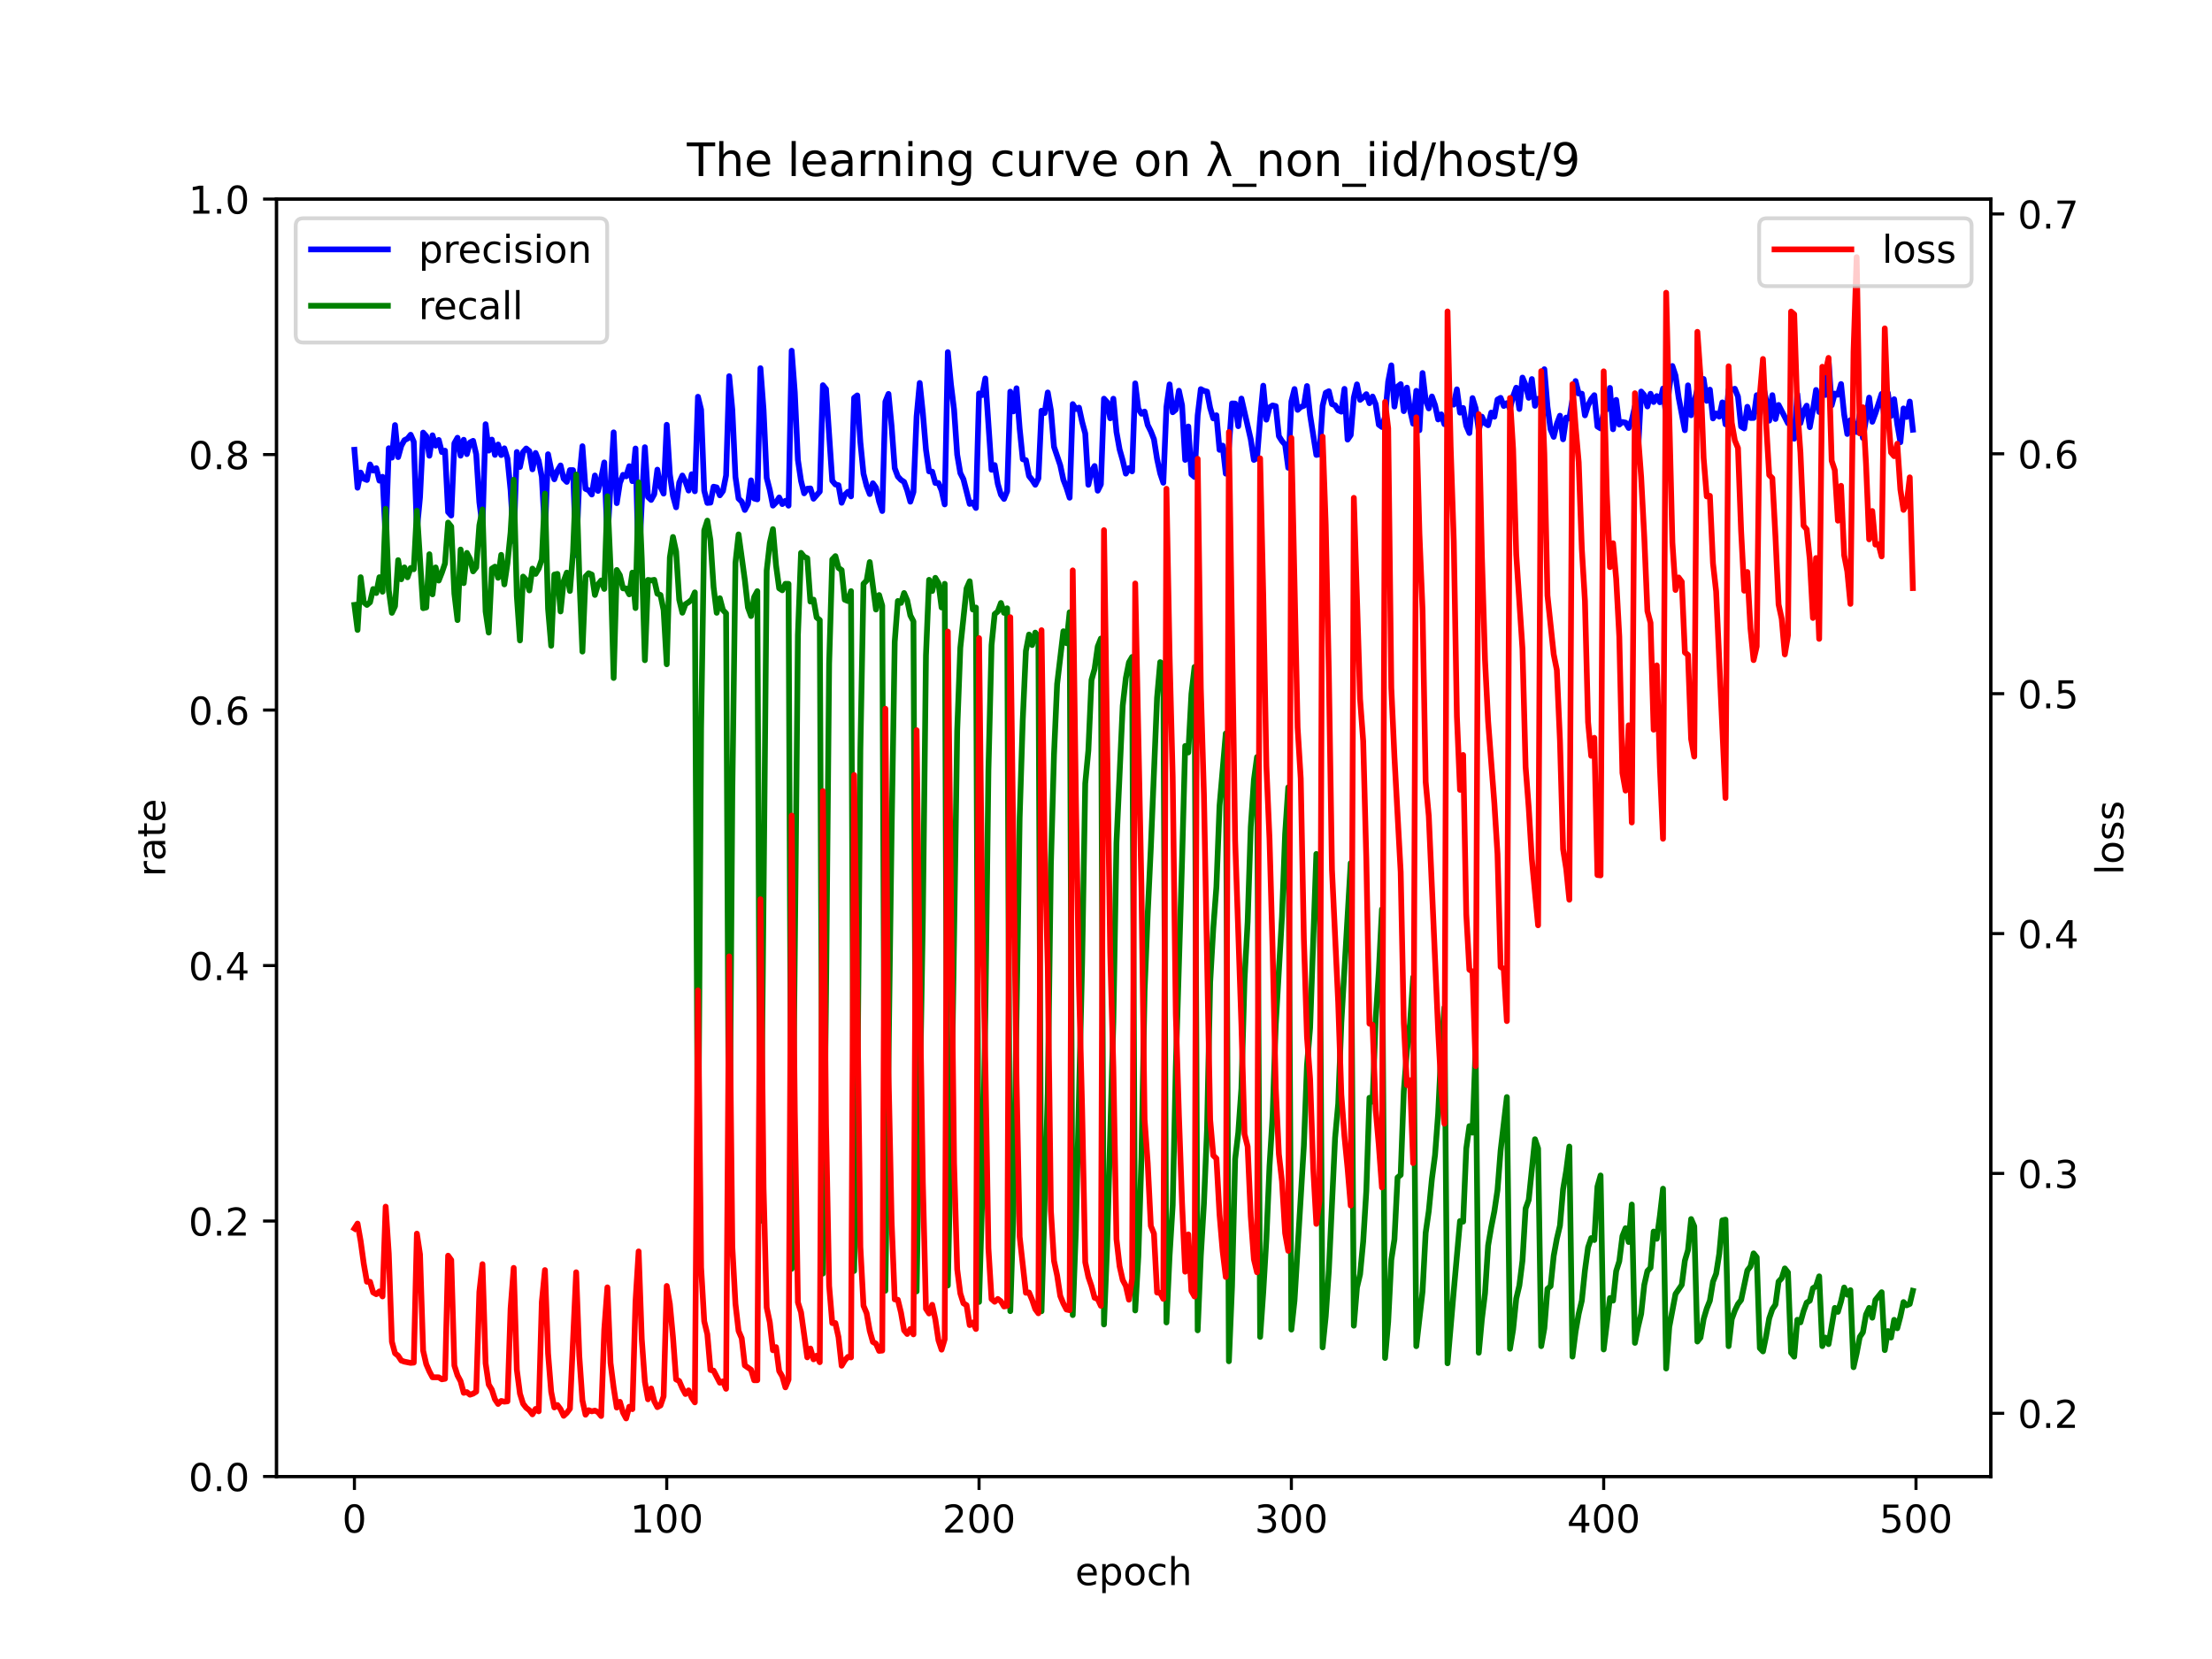 <?xml version="1.0" encoding="utf-8" standalone="no"?>
<!DOCTYPE svg PUBLIC "-//W3C//DTD SVG 1.1//EN"
  "http://www.w3.org/Graphics/SVG/1.1/DTD/svg11.dtd">
<!-- Created with matplotlib (https://matplotlib.org/) -->
<svg height="432pt" version="1.1" viewBox="0 0 576 432" width="576pt" xmlns="http://www.w3.org/2000/svg" xmlns:xlink="http://www.w3.org/1999/xlink">
 <defs>
  <style type="text/css">*{stroke-linecap:butt;stroke-linejoin:round;}</style>
 </defs>
 <g id="figure_1">
  <g id="patch_1">
   <path d="M 0 432 
L 576 432 
L 576 0 
L 0 0 
z
" style="fill:#ffffff;"/>
  </g>
  <g id="axes_1">
   <g id="patch_2">
    <path d="M 72 384.48 
L 518.4 384.48 
L 518.4 51.84 
L 72 51.84 
z
" style="fill:#ffffff;"/>
   </g>
   <g id="matplotlib.axis_1">
    <g id="xtick_1">
     <g id="line2d_1">
      <defs>
       <path d="M 0 0 
L 0 3.5 
" id="mc387e69a61" style="stroke:#000000;stroke-width:0.8;"/>
      </defs>
      <g>
       <use style="stroke:#000000;stroke-width:0.8;" x="92.291" xlink:href="#mc387e69a61" y="384.48"/>
      </g>
     </g>
     <g id="text_1">
      <!-- 0 -->
      <g transform="translate(89.11 399.078)scale(0.1 -0.1)">
       <defs>
        <path d="M 31.781 66.406 
Q 24.172 66.406 20.328 58.906 
Q 16.5 51.422 16.5 36.375 
Q 16.5 21.391 20.328 13.891 
Q 24.172 6.391 31.781 6.391 
Q 39.453 6.391 43.281 13.891 
Q 47.125 21.391 47.125 36.375 
Q 47.125 51.422 43.281 58.906 
Q 39.453 66.406 31.781 66.406 
z
M 31.781 74.219 
Q 44.047 74.219 50.516 64.516 
Q 56.984 54.828 56.984 36.375 
Q 56.984 17.969 50.516 8.266 
Q 44.047 -1.422 31.781 -1.422 
Q 19.531 -1.422 13.062 8.266 
Q 6.594 17.969 6.594 36.375 
Q 6.594 54.828 13.062 64.516 
Q 19.531 74.219 31.781 74.219 
z
" id="DejaVuSans-48"/>
       </defs>
       <use xlink:href="#DejaVuSans-48"/>
      </g>
     </g>
    </g>
    <g id="xtick_2">
     <g id="line2d_2">
      <g>
       <use style="stroke:#000000;stroke-width:0.8;" x="173.617" xlink:href="#mc387e69a61" y="384.48"/>
      </g>
     </g>
     <g id="text_2">
      <!-- 100 -->
      <g transform="translate(164.073 399.078)scale(0.1 -0.1)">
       <defs>
        <path d="M 12.406 8.297 
L 28.516 8.297 
L 28.516 63.922 
L 10.984 60.406 
L 10.984 69.391 
L 28.422 72.906 
L 38.281 72.906 
L 38.281 8.297 
L 54.391 8.297 
L 54.391 0 
L 12.406 0 
z
" id="DejaVuSans-49"/>
       </defs>
       <use xlink:href="#DejaVuSans-49"/>
       <use x="63.623" xlink:href="#DejaVuSans-48"/>
       <use x="127.246" xlink:href="#DejaVuSans-48"/>
      </g>
     </g>
    </g>
    <g id="xtick_3">
     <g id="line2d_3">
      <g>
       <use style="stroke:#000000;stroke-width:0.8;" x="254.943" xlink:href="#mc387e69a61" y="384.48"/>
      </g>
     </g>
     <g id="text_3">
      <!-- 200 -->
      <g transform="translate(245.4 399.078)scale(0.1 -0.1)">
       <defs>
        <path d="M 19.188 8.297 
L 53.609 8.297 
L 53.609 0 
L 7.328 0 
L 7.328 8.297 
Q 12.938 14.109 22.625 23.891 
Q 32.328 33.688 34.812 36.531 
Q 39.547 41.844 41.422 45.531 
Q 43.312 49.219 43.312 52.781 
Q 43.312 58.594 39.234 62.25 
Q 35.156 65.922 28.609 65.922 
Q 23.969 65.922 18.812 64.312 
Q 13.672 62.703 7.812 59.422 
L 7.812 69.391 
Q 13.766 71.781 18.938 73 
Q 24.125 74.219 28.422 74.219 
Q 39.75 74.219 46.484 68.547 
Q 53.219 62.891 53.219 53.422 
Q 53.219 48.922 51.531 44.891 
Q 49.859 40.875 45.406 35.406 
Q 44.188 33.984 37.641 27.219 
Q 31.109 20.453 19.188 8.297 
z
" id="DejaVuSans-50"/>
       </defs>
       <use xlink:href="#DejaVuSans-50"/>
       <use x="63.623" xlink:href="#DejaVuSans-48"/>
       <use x="127.246" xlink:href="#DejaVuSans-48"/>
      </g>
     </g>
    </g>
    <g id="xtick_4">
     <g id="line2d_4">
      <g>
       <use style="stroke:#000000;stroke-width:0.8;" x="336.27" xlink:href="#mc387e69a61" y="384.48"/>
      </g>
     </g>
     <g id="text_4">
      <!-- 300 -->
      <g transform="translate(326.726 399.078)scale(0.1 -0.1)">
       <defs>
        <path d="M 40.578 39.312 
Q 47.656 37.797 51.625 33 
Q 55.609 28.219 55.609 21.188 
Q 55.609 10.406 48.188 4.484 
Q 40.766 -1.422 27.094 -1.422 
Q 22.516 -1.422 17.656 -0.516 
Q 12.797 0.391 7.625 2.203 
L 7.625 11.719 
Q 11.719 9.328 16.594 8.109 
Q 21.484 6.891 26.812 6.891 
Q 36.078 6.891 40.938 10.547 
Q 45.797 14.203 45.797 21.188 
Q 45.797 27.641 41.281 31.266 
Q 36.766 34.906 28.719 34.906 
L 20.219 34.906 
L 20.219 43.016 
L 29.109 43.016 
Q 36.375 43.016 40.234 45.922 
Q 44.094 48.828 44.094 54.297 
Q 44.094 59.906 40.109 62.906 
Q 36.141 65.922 28.719 65.922 
Q 24.656 65.922 20.016 65.031 
Q 15.375 64.156 9.812 62.312 
L 9.812 71.094 
Q 15.438 72.656 20.344 73.438 
Q 25.25 74.219 29.594 74.219 
Q 40.828 74.219 47.359 69.109 
Q 53.906 64.016 53.906 55.328 
Q 53.906 49.266 50.438 45.094 
Q 46.969 40.922 40.578 39.312 
z
" id="DejaVuSans-51"/>
       </defs>
       <use xlink:href="#DejaVuSans-51"/>
       <use x="63.623" xlink:href="#DejaVuSans-48"/>
       <use x="127.246" xlink:href="#DejaVuSans-48"/>
      </g>
     </g>
    </g>
    <g id="xtick_5">
     <g id="line2d_5">
      <g>
       <use style="stroke:#000000;stroke-width:0.8;" x="417.596" xlink:href="#mc387e69a61" y="384.48"/>
      </g>
     </g>
     <g id="text_5">
      <!-- 400 -->
      <g transform="translate(408.052 399.078)scale(0.1 -0.1)">
       <defs>
        <path d="M 37.797 64.312 
L 12.891 25.391 
L 37.797 25.391 
z
M 35.203 72.906 
L 47.609 72.906 
L 47.609 25.391 
L 58.016 25.391 
L 58.016 17.188 
L 47.609 17.188 
L 47.609 0 
L 37.797 0 
L 37.797 17.188 
L 4.891 17.188 
L 4.891 26.703 
z
" id="DejaVuSans-52"/>
       </defs>
       <use xlink:href="#DejaVuSans-52"/>
       <use x="63.623" xlink:href="#DejaVuSans-48"/>
       <use x="127.246" xlink:href="#DejaVuSans-48"/>
      </g>
     </g>
    </g>
    <g id="xtick_6">
     <g id="line2d_6">
      <g>
       <use style="stroke:#000000;stroke-width:0.8;" x="498.922" xlink:href="#mc387e69a61" y="384.48"/>
      </g>
     </g>
     <g id="text_6">
      <!-- 500 -->
      <g transform="translate(489.379 399.078)scale(0.1 -0.1)">
       <defs>
        <path d="M 10.797 72.906 
L 49.516 72.906 
L 49.516 64.594 
L 19.828 64.594 
L 19.828 46.734 
Q 21.969 47.469 24.109 47.828 
Q 26.266 48.188 28.422 48.188 
Q 40.625 48.188 47.75 41.5 
Q 54.891 34.812 54.891 23.391 
Q 54.891 11.625 47.562 5.094 
Q 40.234 -1.422 26.906 -1.422 
Q 22.312 -1.422 17.547 -0.641 
Q 12.797 0.141 7.719 1.703 
L 7.719 11.625 
Q 12.109 9.234 16.797 8.062 
Q 21.484 6.891 26.703 6.891 
Q 35.156 6.891 40.078 11.328 
Q 45.016 15.766 45.016 23.391 
Q 45.016 31 40.078 35.438 
Q 35.156 39.891 26.703 39.891 
Q 22.75 39.891 18.812 39.016 
Q 14.891 38.141 10.797 36.281 
z
" id="DejaVuSans-53"/>
       </defs>
       <use xlink:href="#DejaVuSans-53"/>
       <use x="63.623" xlink:href="#DejaVuSans-48"/>
       <use x="127.246" xlink:href="#DejaVuSans-48"/>
      </g>
     </g>
    </g>
    <g id="text_7">
     <!-- epoch -->
     <g transform="translate(279.972 412.757)scale(0.1 -0.1)">
      <defs>
       <path d="M 56.203 29.594 
L 56.203 25.203 
L 14.891 25.203 
Q 15.484 15.922 20.484 11.062 
Q 25.484 6.203 34.422 6.203 
Q 39.594 6.203 44.453 7.469 
Q 49.312 8.734 54.109 11.281 
L 54.109 2.781 
Q 49.266 0.734 44.188 -0.344 
Q 39.109 -1.422 33.891 -1.422 
Q 20.797 -1.422 13.156 6.188 
Q 5.516 13.812 5.516 26.812 
Q 5.516 40.234 12.766 48.109 
Q 20.016 56 32.328 56 
Q 43.359 56 49.781 48.891 
Q 56.203 41.797 56.203 29.594 
z
M 47.219 32.234 
Q 47.125 39.594 43.094 43.984 
Q 39.062 48.391 32.422 48.391 
Q 24.906 48.391 20.391 44.141 
Q 15.875 39.891 15.188 32.172 
z
" id="DejaVuSans-101"/>
       <path d="M 18.109 8.203 
L 18.109 -20.797 
L 9.078 -20.797 
L 9.078 54.688 
L 18.109 54.688 
L 18.109 46.391 
Q 20.953 51.266 25.266 53.625 
Q 29.594 56 35.594 56 
Q 45.562 56 51.781 48.094 
Q 58.016 40.188 58.016 27.297 
Q 58.016 14.406 51.781 6.484 
Q 45.562 -1.422 35.594 -1.422 
Q 29.594 -1.422 25.266 0.953 
Q 20.953 3.328 18.109 8.203 
z
M 48.688 27.297 
Q 48.688 37.203 44.609 42.844 
Q 40.531 48.484 33.406 48.484 
Q 26.266 48.484 22.188 42.844 
Q 18.109 37.203 18.109 27.297 
Q 18.109 17.391 22.188 11.75 
Q 26.266 6.109 33.406 6.109 
Q 40.531 6.109 44.609 11.75 
Q 48.688 17.391 48.688 27.297 
z
" id="DejaVuSans-112"/>
       <path d="M 30.609 48.391 
Q 23.391 48.391 19.188 42.75 
Q 14.984 37.109 14.984 27.297 
Q 14.984 17.484 19.156 11.844 
Q 23.344 6.203 30.609 6.203 
Q 37.797 6.203 41.984 11.859 
Q 46.188 17.531 46.188 27.297 
Q 46.188 37.016 41.984 42.703 
Q 37.797 48.391 30.609 48.391 
z
M 30.609 56 
Q 42.328 56 49.016 48.375 
Q 55.719 40.766 55.719 27.297 
Q 55.719 13.875 49.016 6.219 
Q 42.328 -1.422 30.609 -1.422 
Q 18.844 -1.422 12.172 6.219 
Q 5.516 13.875 5.516 27.297 
Q 5.516 40.766 12.172 48.375 
Q 18.844 56 30.609 56 
z
" id="DejaVuSans-111"/>
       <path d="M 48.781 52.594 
L 48.781 44.188 
Q 44.969 46.297 41.141 47.344 
Q 37.312 48.391 33.406 48.391 
Q 24.656 48.391 19.812 42.844 
Q 14.984 37.312 14.984 27.297 
Q 14.984 17.281 19.812 11.734 
Q 24.656 6.203 33.406 6.203 
Q 37.312 6.203 41.141 7.25 
Q 44.969 8.297 48.781 10.406 
L 48.781 2.094 
Q 45.016 0.344 40.984 -0.531 
Q 36.969 -1.422 32.422 -1.422 
Q 20.062 -1.422 12.781 6.344 
Q 5.516 14.109 5.516 27.297 
Q 5.516 40.672 12.859 48.328 
Q 20.219 56 33.016 56 
Q 37.156 56 41.109 55.141 
Q 45.062 54.297 48.781 52.594 
z
" id="DejaVuSans-99"/>
       <path d="M 54.891 33.016 
L 54.891 0 
L 45.906 0 
L 45.906 32.719 
Q 45.906 40.484 42.875 44.328 
Q 39.844 48.188 33.797 48.188 
Q 26.516 48.188 22.312 43.547 
Q 18.109 38.922 18.109 30.906 
L 18.109 0 
L 9.078 0 
L 9.078 75.984 
L 18.109 75.984 
L 18.109 46.188 
Q 21.344 51.125 25.703 53.562 
Q 30.078 56 35.797 56 
Q 45.219 56 50.047 50.172 
Q 54.891 44.344 54.891 33.016 
z
" id="DejaVuSans-104"/>
      </defs>
      <use xlink:href="#DejaVuSans-101"/>
      <use x="61.523" xlink:href="#DejaVuSans-112"/>
      <use x="125" xlink:href="#DejaVuSans-111"/>
      <use x="186.182" xlink:href="#DejaVuSans-99"/>
      <use x="241.162" xlink:href="#DejaVuSans-104"/>
     </g>
    </g>
   </g>
   <g id="matplotlib.axis_2">
    <g id="ytick_1">
     <g id="line2d_7">
      <defs>
       <path d="M 0 0 
L -3.5 0 
" id="maf19f798cb" style="stroke:#000000;stroke-width:0.8;"/>
      </defs>
      <g>
       <use style="stroke:#000000;stroke-width:0.8;" x="72" xlink:href="#maf19f798cb" y="384.48"/>
      </g>
     </g>
     <g id="text_8">
      <!-- 0.0 -->
      <g transform="translate(49.097 388.279)scale(0.1 -0.1)">
       <defs>
        <path d="M 10.688 12.406 
L 21 12.406 
L 21 0 
L 10.688 0 
z
" id="DejaVuSans-46"/>
       </defs>
       <use xlink:href="#DejaVuSans-48"/>
       <use x="63.623" xlink:href="#DejaVuSans-46"/>
       <use x="95.41" xlink:href="#DejaVuSans-48"/>
      </g>
     </g>
    </g>
    <g id="ytick_2">
     <g id="line2d_8">
      <g>
       <use style="stroke:#000000;stroke-width:0.8;" x="72" xlink:href="#maf19f798cb" y="317.952"/>
      </g>
     </g>
     <g id="text_9">
      <!-- 0.2 -->
      <g transform="translate(49.097 321.751)scale(0.1 -0.1)">
       <use xlink:href="#DejaVuSans-48"/>
       <use x="63.623" xlink:href="#DejaVuSans-46"/>
       <use x="95.41" xlink:href="#DejaVuSans-50"/>
      </g>
     </g>
    </g>
    <g id="ytick_3">
     <g id="line2d_9">
      <g>
       <use style="stroke:#000000;stroke-width:0.8;" x="72" xlink:href="#maf19f798cb" y="251.424"/>
      </g>
     </g>
     <g id="text_10">
      <!-- 0.4 -->
      <g transform="translate(49.097 255.223)scale(0.1 -0.1)">
       <use xlink:href="#DejaVuSans-48"/>
       <use x="63.623" xlink:href="#DejaVuSans-46"/>
       <use x="95.41" xlink:href="#DejaVuSans-52"/>
      </g>
     </g>
    </g>
    <g id="ytick_4">
     <g id="line2d_10">
      <g>
       <use style="stroke:#000000;stroke-width:0.8;" x="72" xlink:href="#maf19f798cb" y="184.896"/>
      </g>
     </g>
     <g id="text_11">
      <!-- 0.6 -->
      <g transform="translate(49.097 188.695)scale(0.1 -0.1)">
       <defs>
        <path d="M 33.016 40.375 
Q 26.375 40.375 22.484 35.828 
Q 18.609 31.297 18.609 23.391 
Q 18.609 15.531 22.484 10.953 
Q 26.375 6.391 33.016 6.391 
Q 39.656 6.391 43.531 10.953 
Q 47.406 15.531 47.406 23.391 
Q 47.406 31.297 43.531 35.828 
Q 39.656 40.375 33.016 40.375 
z
M 52.594 71.297 
L 52.594 62.312 
Q 48.875 64.062 45.094 64.984 
Q 41.312 65.922 37.594 65.922 
Q 27.828 65.922 22.672 59.328 
Q 17.531 52.734 16.797 39.406 
Q 19.672 43.656 24.016 45.922 
Q 28.375 48.188 33.594 48.188 
Q 44.578 48.188 50.953 41.516 
Q 57.328 34.859 57.328 23.391 
Q 57.328 12.156 50.688 5.359 
Q 44.047 -1.422 33.016 -1.422 
Q 20.359 -1.422 13.672 8.266 
Q 6.984 17.969 6.984 36.375 
Q 6.984 53.656 15.188 63.938 
Q 23.391 74.219 37.203 74.219 
Q 40.922 74.219 44.703 73.484 
Q 48.484 72.75 52.594 71.297 
z
" id="DejaVuSans-54"/>
       </defs>
       <use xlink:href="#DejaVuSans-48"/>
       <use x="63.623" xlink:href="#DejaVuSans-46"/>
       <use x="95.41" xlink:href="#DejaVuSans-54"/>
      </g>
     </g>
    </g>
    <g id="ytick_5">
     <g id="line2d_11">
      <g>
       <use style="stroke:#000000;stroke-width:0.8;" x="72" xlink:href="#maf19f798cb" y="118.368"/>
      </g>
     </g>
     <g id="text_12">
      <!-- 0.8 -->
      <g transform="translate(49.097 122.167)scale(0.1 -0.1)">
       <defs>
        <path d="M 31.781 34.625 
Q 24.75 34.625 20.719 30.859 
Q 16.703 27.094 16.703 20.516 
Q 16.703 13.922 20.719 10.156 
Q 24.75 6.391 31.781 6.391 
Q 38.812 6.391 42.859 10.172 
Q 46.922 13.969 46.922 20.516 
Q 46.922 27.094 42.891 30.859 
Q 38.875 34.625 31.781 34.625 
z
M 21.922 38.812 
Q 15.578 40.375 12.031 44.719 
Q 8.5 49.078 8.5 55.328 
Q 8.5 64.062 14.719 69.141 
Q 20.953 74.219 31.781 74.219 
Q 42.672 74.219 48.875 69.141 
Q 55.078 64.062 55.078 55.328 
Q 55.078 49.078 51.531 44.719 
Q 48 40.375 41.703 38.812 
Q 48.828 37.156 52.797 32.312 
Q 56.781 27.484 56.781 20.516 
Q 56.781 9.906 50.312 4.234 
Q 43.844 -1.422 31.781 -1.422 
Q 19.734 -1.422 13.25 4.234 
Q 6.781 9.906 6.781 20.516 
Q 6.781 27.484 10.781 32.312 
Q 14.797 37.156 21.922 38.812 
z
M 18.312 54.391 
Q 18.312 48.734 21.844 45.562 
Q 25.391 42.391 31.781 42.391 
Q 38.141 42.391 41.719 45.562 
Q 45.312 48.734 45.312 54.391 
Q 45.312 60.062 41.719 63.234 
Q 38.141 66.406 31.781 66.406 
Q 25.391 66.406 21.844 63.234 
Q 18.312 60.062 18.312 54.391 
z
" id="DejaVuSans-56"/>
       </defs>
       <use xlink:href="#DejaVuSans-48"/>
       <use x="63.623" xlink:href="#DejaVuSans-46"/>
       <use x="95.41" xlink:href="#DejaVuSans-56"/>
      </g>
     </g>
    </g>
    <g id="ytick_6">
     <g id="line2d_12">
      <g>
       <use style="stroke:#000000;stroke-width:0.8;" x="72" xlink:href="#maf19f798cb" y="51.84"/>
      </g>
     </g>
     <g id="text_13">
      <!-- 1.0 -->
      <g transform="translate(49.097 55.639)scale(0.1 -0.1)">
       <use xlink:href="#DejaVuSans-49"/>
       <use x="63.623" xlink:href="#DejaVuSans-46"/>
       <use x="95.41" xlink:href="#DejaVuSans-48"/>
      </g>
     </g>
    </g>
    <g id="text_14">
     <!-- rate -->
     <g transform="translate(43.017 228.316)rotate(-90)scale(0.1 -0.1)">
      <defs>
       <path d="M 41.109 46.297 
Q 39.594 47.172 37.812 47.578 
Q 36.031 48 33.891 48 
Q 26.266 48 22.188 43.047 
Q 18.109 38.094 18.109 28.812 
L 18.109 0 
L 9.078 0 
L 9.078 54.688 
L 18.109 54.688 
L 18.109 46.188 
Q 20.953 51.172 25.484 53.578 
Q 30.031 56 36.531 56 
Q 37.453 56 38.578 55.875 
Q 39.703 55.766 41.062 55.516 
z
" id="DejaVuSans-114"/>
       <path d="M 34.281 27.484 
Q 23.391 27.484 19.188 25 
Q 14.984 22.516 14.984 16.5 
Q 14.984 11.719 18.141 8.906 
Q 21.297 6.109 26.703 6.109 
Q 34.188 6.109 38.703 11.406 
Q 43.219 16.703 43.219 25.484 
L 43.219 27.484 
z
M 52.203 31.203 
L 52.203 0 
L 43.219 0 
L 43.219 8.297 
Q 40.141 3.328 35.547 0.953 
Q 30.953 -1.422 24.312 -1.422 
Q 15.922 -1.422 10.953 3.297 
Q 6 8.016 6 15.922 
Q 6 25.141 12.172 29.828 
Q 18.359 34.516 30.609 34.516 
L 43.219 34.516 
L 43.219 35.406 
Q 43.219 41.609 39.141 45 
Q 35.062 48.391 27.688 48.391 
Q 23 48.391 18.547 47.266 
Q 14.109 46.141 10.016 43.891 
L 10.016 52.203 
Q 14.938 54.109 19.578 55.047 
Q 24.219 56 28.609 56 
Q 40.484 56 46.344 49.844 
Q 52.203 43.703 52.203 31.203 
z
" id="DejaVuSans-97"/>
       <path d="M 18.312 70.219 
L 18.312 54.688 
L 36.812 54.688 
L 36.812 47.703 
L 18.312 47.703 
L 18.312 18.016 
Q 18.312 11.328 20.141 9.422 
Q 21.969 7.516 27.594 7.516 
L 36.812 7.516 
L 36.812 0 
L 27.594 0 
Q 17.188 0 13.234 3.875 
Q 9.281 7.766 9.281 18.016 
L 9.281 47.703 
L 2.688 47.703 
L 2.688 54.688 
L 9.281 54.688 
L 9.281 70.219 
z
" id="DejaVuSans-116"/>
      </defs>
      <use xlink:href="#DejaVuSans-114"/>
      <use x="41.113" xlink:href="#DejaVuSans-97"/>
      <use x="102.393" xlink:href="#DejaVuSans-116"/>
      <use x="141.602" xlink:href="#DejaVuSans-101"/>
     </g>
    </g>
   </g>
   <g id="line2d_13">
    <path clip-path="url(#p7c67cad43c)" d="M 92.291 117.121 
L 93.104 127.006 
L 93.917 123.048 
L 94.731 124.651 
L 95.544 124.987 
L 96.357 120.939 
L 97.17 122.537 
L 97.984 121.908 
L 98.797 125.164 
L 99.61 124.153 
L 100.424 140.15 
L 101.237 116.719 
L 102.05 119.171 
L 102.863 110.691 
L 103.677 119.028 
L 104.49 116.087 
L 105.303 114.626 
L 106.116 114.219 
L 106.93 113.206 
L 107.743 115.026 
L 108.556 138.029 
L 109.369 129.485 
L 110.183 112.649 
L 110.996 113.564 
L 111.809 118.68 
L 112.622 113.353 
L 113.436 116.049 
L 114.249 114.565 
L 115.062 117.728 
L 115.876 117.35 
L 116.689 133.344 
L 117.502 134.243 
L 118.315 115.427 
L 119.129 113.986 
L 119.942 118.661 
L 120.755 114.515 
L 121.568 118.253 
L 122.382 115.213 
L 123.195 114.79 
L 124.008 118.307 
L 124.821 130.746 
L 125.635 137.139 
L 126.448 110.465 
L 127.261 117.34 
L 128.074 114.469 
L 128.888 118.449 
L 129.701 115.747 
L 130.514 118.503 
L 131.328 116.738 
L 132.141 119.405 
L 132.954 127.637 
L 133.767 140.914 
L 134.581 117.701 
L 135.394 121.597 
L 136.207 117.705 
L 137.02 116.782 
L 137.834 117.457 
L 138.647 122.216 
L 139.46 117.949 
L 140.273 119.984 
L 141.087 124.189 
L 141.9 138.773 
L 142.713 118.279 
L 143.526 122.266 
L 144.34 124.805 
L 145.153 122.565 
L 145.966 121.197 
L 146.78 124.653 
L 147.593 125.488 
L 148.406 122.416 
L 149.219 122.421 
L 150.033 144.57 
L 150.846 124.702 
L 151.659 116.19 
L 152.472 127.304 
L 153.286 127.655 
L 154.099 128.776 
L 154.912 123.815 
L 155.725 127.835 
L 156.539 124.486 
L 157.352 120.42 
L 158.165 140.436 
L 159.792 112.582 
L 160.605 131.019 
L 161.418 125.783 
L 162.232 123.641 
L 163.045 124.034 
L 163.858 121.393 
L 164.671 125.301 
L 165.485 116.788 
L 166.298 148.35 
L 167.111 130.974 
L 167.924 116.452 
L 168.738 129.411 
L 169.551 130.181 
L 170.364 128.698 
L 171.177 122.294 
L 171.991 126.747 
L 172.804 128.534 
L 173.617 110.614 
L 174.43 123.528 
L 175.244 129.138 
L 176.057 132.105 
L 176.87 125.667 
L 177.684 123.824 
L 178.497 125.427 
L 179.31 127.741 
L 180.123 123.486 
L 180.937 127.927 
L 181.75 103.311 
L 182.563 106.683 
L 183.376 127.765 
L 184.19 130.962 
L 185.003 130.886 
L 185.816 126.732 
L 186.629 126.921 
L 187.443 128.982 
L 188.256 127.865 
L 189.069 123.792 
L 189.882 97.957 
L 190.696 106.728 
L 191.509 124.186 
L 192.322 129.83 
L 193.136 130.614 
L 193.949 132.799 
L 194.762 131.26 
L 195.575 125.084 
L 196.389 129.817 
L 197.202 130.038 
L 198.015 95.876 
L 198.828 106.733 
L 199.642 124.431 
L 200.455 127.605 
L 201.268 131.666 
L 202.081 130.85 
L 202.895 129.538 
L 203.708 131.267 
L 204.521 130.398 
L 205.334 131.676 
L 206.148 91.323 
L 206.961 102.158 
L 207.774 119.753 
L 208.588 125.231 
L 209.401 128.461 
L 210.214 127.267 
L 211.027 127.185 
L 211.841 129.871 
L 213.467 127.996 
L 214.28 100.306 
L 215.094 101.317 
L 216.72 125.178 
L 217.533 126.154 
L 218.347 126.349 
L 219.16 130.924 
L 219.973 128.877 
L 220.786 128.063 
L 221.6 129.259 
L 222.413 103.593 
L 223.226 102.958 
L 224.039 115.155 
L 224.853 123.359 
L 225.666 126.537 
L 226.479 128.656 
L 227.293 125.837 
L 228.106 126.983 
L 228.919 130.588 
L 229.732 133.072 
L 230.546 104.595 
L 231.359 102.573 
L 232.172 110.997 
L 232.985 121.922 
L 233.799 124.088 
L 234.612 124.961 
L 235.425 125.492 
L 236.238 127.702 
L 237.052 130.639 
L 237.865 128.101 
L 238.678 108.478 
L 239.491 99.723 
L 240.305 107.5 
L 241.118 117.106 
L 241.931 122.746 
L 242.745 122.815 
L 243.558 125.765 
L 244.371 125.776 
L 245.184 127.721 
L 245.998 131.349 
L 246.811 91.693 
L 247.624 100.073 
L 248.437 106.658 
L 249.251 118.405 
L 250.064 123.187 
L 250.877 124.8 
L 252.504 131.223 
L 253.317 130.829 
L 254.13 132.279 
L 254.943 102.444 
L 255.757 102.877 
L 256.57 98.55 
L 258.197 122.336 
L 259.01 121.107 
L 259.823 126.008 
L 260.636 128.805 
L 261.45 129.919 
L 262.263 127.896 
L 263.076 101.984 
L 263.889 107.123 
L 264.703 101.1 
L 265.516 111.604 
L 266.329 119.581 
L 267.142 119.817 
L 267.956 123.961 
L 268.769 124.976 
L 269.582 126.231 
L 270.395 124.6 
L 271.209 106.936 
L 272.022 107.555 
L 272.835 102.197 
L 273.649 106.851 
L 274.462 116.344 
L 276.088 121.152 
L 276.902 124.922 
L 277.715 127.032 
L 278.528 129.607 
L 279.341 105.225 
L 280.155 106.508 
L 280.968 106.147 
L 281.781 109.849 
L 282.594 112.876 
L 283.408 126.238 
L 284.221 122.709 
L 285.034 121.349 
L 285.847 127.778 
L 286.661 126.14 
L 287.474 103.816 
L 288.287 104.726 
L 289.101 108.927 
L 289.914 103.826 
L 290.727 112.478 
L 291.54 117.023 
L 292.354 119.895 
L 293.167 123.335 
L 293.98 121.888 
L 294.793 122.742 
L 295.607 99.826 
L 296.42 106.451 
L 297.233 107.736 
L 298.046 107.172 
L 298.86 110.665 
L 299.673 112.309 
L 300.486 114.371 
L 301.299 119.528 
L 302.113 123.265 
L 302.926 125.709 
L 303.739 105.968 
L 304.553 100.096 
L 305.366 107.346 
L 306.179 106.657 
L 306.992 101.743 
L 307.806 105.534 
L 308.619 119.759 
L 309.432 111.057 
L 310.245 123.497 
L 311.059 124.2 
L 311.872 108.162 
L 312.685 101.336 
L 313.498 101.766 
L 314.312 101.969 
L 315.125 106.23 
L 315.938 108.957 
L 316.751 108.131 
L 317.565 117.137 
L 318.378 116.031 
L 319.191 123.34 
L 320.005 116.363 
L 320.818 105.053 
L 321.631 105.082 
L 322.444 110.977 
L 323.258 103.784 
L 325.697 114.408 
L 326.511 119.762 
L 327.324 119.293 
L 328.137 109.027 
L 328.95 100.431 
L 329.764 109.28 
L 330.577 106.083 
L 331.39 105.574 
L 332.203 105.766 
L 333.017 113.579 
L 333.83 114.864 
L 334.643 115.781 
L 335.457 121.811 
L 336.27 104.536 
L 337.083 101.302 
L 337.896 106.728 
L 338.71 105.976 
L 339.523 105.674 
L 340.336 100.523 
L 341.149 108.12 
L 342.776 118.462 
L 343.589 118.302 
L 344.402 105.665 
L 345.216 102.286 
L 346.029 101.869 
L 346.842 105.229 
L 347.655 105.539 
L 348.469 106.837 
L 349.282 107.204 
L 350.095 101.26 
L 350.909 114.473 
L 351.722 113.298 
L 352.535 103.504 
L 353.348 100.086 
L 354.162 104.126 
L 354.975 103.474 
L 355.788 102.638 
L 356.601 104.994 
L 357.415 103.257 
L 358.228 105.246 
L 359.041 110.591 
L 359.854 111.186 
L 360.668 108.554 
L 361.481 99.364 
L 362.294 95.132 
L 363.107 105.874 
L 363.921 100.681 
L 364.734 100.025 
L 365.547 107.06 
L 366.361 100.933 
L 367.174 106.778 
L 367.987 110.337 
L 368.8 101.763 
L 369.614 112.028 
L 370.427 97.134 
L 371.24 104.205 
L 372.053 106.354 
L 372.867 103.239 
L 373.68 105.493 
L 374.493 109.227 
L 375.306 107.889 
L 376.12 110.465 
L 376.933 108.063 
L 377.746 104.316 
L 378.559 105.365 
L 379.373 101.378 
L 380.186 107.457 
L 380.999 106.234 
L 381.812 110.859 
L 382.626 112.759 
L 383.439 103.662 
L 384.252 106.295 
L 385.066 112.106 
L 385.879 108.488 
L 386.692 110.197 
L 387.505 110.733 
L 388.319 107.429 
L 389.132 108.524 
L 389.945 104.048 
L 390.758 103.596 
L 391.572 105.719 
L 392.385 104.97 
L 393.198 106.427 
L 394.011 103.211 
L 394.825 100.949 
L 395.638 106.502 
L 396.451 98.32 
L 397.264 100.245 
L 398.078 103.595 
L 398.891 98.707 
L 399.704 105.676 
L 400.518 103.833 
L 401.331 104.34 
L 402.144 96.14 
L 402.957 105.889 
L 403.771 111.82 
L 404.584 113.758 
L 405.397 110.381 
L 406.21 108.243 
L 407.024 114.393 
L 407.837 108.734 
L 408.65 108.989 
L 410.277 99.223 
L 411.09 102.49 
L 411.903 102.506 
L 412.716 108.158 
L 413.53 105.588 
L 414.343 103.923 
L 415.156 102.901 
L 415.97 111.062 
L 416.783 111.553 
L 417.596 107.425 
L 418.409 106.526 
L 419.223 101.008 
L 420.036 111.78 
L 420.849 104.126 
L 421.662 110.567 
L 422.476 109.893 
L 423.289 110.052 
L 424.102 111.447 
L 424.915 109.439 
L 425.729 105.806 
L 426.542 117.407 
L 427.355 101.956 
L 428.168 102.906 
L 428.982 105.836 
L 429.795 102.533 
L 430.608 104.683 
L 431.422 103.136 
L 432.235 104.753 
L 433.048 101.174 
L 433.861 108.372 
L 434.675 100.994 
L 435.488 95.302 
L 436.301 97.779 
L 437.114 103.511 
L 438.741 112.032 
L 439.554 100.343 
L 440.367 108.125 
L 441.994 101.334 
L 442.807 100.196 
L 443.62 98.684 
L 444.434 104.386 
L 445.247 101.455 
L 446.06 108.963 
L 446.874 107.666 
L 447.687 108.502 
L 448.5 104.779 
L 449.313 110.492 
L 450.127 101.504 
L 450.94 101.486 
L 451.753 101.235 
L 452.566 103.275 
L 453.38 111.069 
L 454.193 111.564 
L 455.006 105.924 
L 455.819 108.838 
L 456.633 108.835 
L 457.446 102.908 
L 458.259 107.622 
L 459.072 100.193 
L 459.886 104.109 
L 460.699 109.543 
L 461.512 102.896 
L 462.326 109.107 
L 463.139 105.45 
L 464.765 108.597 
L 465.579 110.213 
L 466.392 110.039 
L 467.205 114.241 
L 468.018 102.607 
L 468.832 110.17 
L 469.645 107.073 
L 470.458 105.633 
L 471.271 111.229 
L 472.085 106.768 
L 472.898 101.544 
L 473.711 107.282 
L 474.524 101.681 
L 475.338 102.851 
L 476.151 93.806 
L 476.964 105.543 
L 477.778 102.494 
L 478.591 102.799 
L 479.404 99.998 
L 480.217 107.929 
L 481.031 113.005 
L 481.844 109.395 
L 482.657 110.157 
L 483.47 112.497 
L 484.284 107.858 
L 485.097 114.037 
L 485.91 109.208 
L 486.723 103.534 
L 487.537 109.832 
L 488.35 107.644 
L 489.976 102.573 
L 490.79 109.786 
L 491.603 102.348 
L 492.416 108.328 
L 493.23 103.954 
L 494.043 110.427 
L 494.856 115.149 
L 495.669 106.356 
L 496.483 108.572 
L 497.296 104.559 
L 498.109 111.898 
L 498.109 111.898 
" style="fill:none;stroke:#0000ff;stroke-linecap:square;stroke-width:1.5;"/>
   </g>
   <g id="line2d_14">
    <path clip-path="url(#p7c67cad43c)" d="M 92.291 157.519 
L 93.104 164.043 
L 93.917 150.303 
L 94.731 156.831 
L 95.544 157.525 
L 96.357 156.833 
L 97.17 153.382 
L 97.984 154.428 
L 98.797 150.3 
L 99.61 154.088 
L 100.424 132.49 
L 101.237 153.713 
L 102.05 159.585 
L 102.863 157.851 
L 103.677 145.859 
L 104.49 150.846 
L 105.303 147.747 
L 106.116 150.326 
L 106.93 147.909 
L 107.743 148.234 
L 108.556 132.983 
L 110.183 158.371 
L 110.996 158.18 
L 111.809 144.315 
L 112.622 154.773 
L 113.436 147.747 
L 114.249 151.182 
L 115.062 149.114 
L 115.876 146.719 
L 116.689 136.08 
L 117.502 137.108 
L 118.315 154.577 
L 119.129 161.473 
L 119.942 143.094 
L 120.755 151.849 
L 121.568 143.971 
L 122.382 145.516 
L 123.195 148.782 
L 124.008 147.733 
L 124.821 136.771 
L 125.635 132.66 
L 126.448 159.213 
L 127.261 164.727 
L 128.074 148.068 
L 128.888 147.554 
L 129.701 150.464 
L 130.514 144.477 
L 131.328 152.175 
L 132.141 146.691 
L 132.954 138.65 
L 133.767 124.931 
L 134.581 155.239 
L 135.394 166.776 
L 136.207 150.139 
L 137.02 151.01 
L 137.834 153.743 
L 138.647 148.066 
L 139.46 149.445 
L 140.273 148.087 
L 141.087 145.672 
L 141.9 128.53 
L 142.713 158.512 
L 143.526 168.157 
L 144.34 149.619 
L 145.153 149.441 
L 145.966 159.226 
L 146.78 151.335 
L 147.593 149.107 
L 148.406 153.886 
L 149.219 143.782 
L 150.033 123.565 
L 150.846 149.943 
L 151.659 169.675 
L 152.472 150.128 
L 153.286 149.263 
L 154.099 149.622 
L 154.912 154.924 
L 155.725 152.193 
L 156.539 151.155 
L 157.352 153.356 
L 158.165 129.219 
L 158.978 147.714 
L 159.792 176.546 
L 160.605 148.419 
L 161.418 149.778 
L 162.232 153.211 
L 163.045 153.224 
L 163.858 154.771 
L 164.671 149.104 
L 165.485 158.341 
L 166.298 125.605 
L 167.111 145.483 
L 167.924 171.922 
L 168.738 151.002 
L 169.551 151.152 
L 170.364 150.984 
L 171.177 154.596 
L 171.991 154.932 
L 172.804 158.876 
L 173.617 172.979 
L 174.43 145.147 
L 175.244 139.825 
L 176.057 143.613 
L 176.87 156.15 
L 177.684 159.558 
L 178.497 157.327 
L 179.31 156.807 
L 180.123 156.125 
L 180.937 154.255 
L 181.75 311.224 
L 182.563 189.594 
L 183.376 138.128 
L 184.19 135.565 
L 185.003 140.701 
L 185.816 152.897 
L 186.629 159.572 
L 187.443 155.773 
L 188.256 158.852 
L 189.069 159.715 
L 189.882 315.54 
L 190.696 205.902 
L 191.509 146.518 
L 192.322 139.155 
L 193.949 151.004 
L 194.762 158.184 
L 195.575 160.421 
L 196.389 155.453 
L 197.202 153.937 
L 198.015 317.918 
L 199.642 148.577 
L 200.455 141.374 
L 201.268 137.781 
L 202.081 147.219 
L 202.895 153.197 
L 203.708 153.711 
L 204.521 152.021 
L 205.334 152.036 
L 206.148 330.414 
L 207.774 165.392 
L 208.588 143.965 
L 209.401 144.977 
L 210.214 145.343 
L 211.027 156.656 
L 211.841 156.142 
L 212.654 160.781 
L 213.467 161.467 
L 214.28 331.64 
L 215.094 258.916 
L 215.907 172.776 
L 216.72 145.67 
L 217.533 144.812 
L 218.347 147.898 
L 219.16 148.445 
L 219.973 156.165 
L 220.786 156.508 
L 221.6 153.927 
L 222.413 330.955 
L 223.226 289.273 
L 224.039 195.272 
L 224.853 152.017 
L 225.666 151.178 
L 226.479 146.361 
L 228.106 158.72 
L 228.919 154.944 
L 229.732 157.706 
L 230.546 336.102 
L 232.172 216.528 
L 232.985 167.132 
L 233.799 156.495 
L 234.612 156.999 
L 235.425 154.419 
L 236.238 156.31 
L 237.052 160.253 
L 237.865 161.804 
L 238.678 336.276 
L 240.305 239.186 
L 241.118 170.696 
L 241.931 150.986 
L 242.745 153.902 
L 243.558 150.466 
L 244.371 151.841 
L 245.184 158.189 
L 245.998 152.02 
L 246.811 334.739 
L 247.624 297.367 
L 249.251 190.268 
L 250.064 168.667 
L 251.69 153.22 
L 252.504 151.357 
L 253.317 158.722 
L 254.13 158.198 
L 254.943 339.025 
L 255.757 312.285 
L 256.57 264.891 
L 257.383 200.575 
L 258.197 167.991 
L 259.01 159.901 
L 259.823 159.234 
L 260.636 157.016 
L 261.45 159.583 
L 262.263 158.397 
L 263.076 341.417 
L 263.889 315.901 
L 265.516 212.928 
L 266.329 187.366 
L 267.142 169.527 
L 267.956 165.233 
L 268.769 167.971 
L 269.582 164.73 
L 270.395 165.757 
L 271.209 341.451 
L 272.835 284.651 
L 273.649 225.085 
L 274.462 196.458 
L 275.275 178.129 
L 276.902 164.379 
L 277.715 167.493 
L 278.528 159.433 
L 279.341 342.447 
L 280.155 320.316 
L 281.781 250.828 
L 282.594 204.02 
L 283.408 195.436 
L 284.221 177.066 
L 285.034 174.182 
L 285.847 168.344 
L 286.661 166.277 
L 287.474 344.89 
L 288.287 324.474 
L 289.914 266.102 
L 290.727 219.46 
L 292.354 183.772 
L 293.167 176.563 
L 293.98 172.467 
L 294.793 171.075 
L 295.607 341.243 
L 296.42 327.187 
L 297.233 301.434 
L 298.046 258.051 
L 298.86 237.975 
L 299.673 220.788 
L 301.299 181.67 
L 302.113 172.417 
L 302.926 172.955 
L 303.739 344.366 
L 304.553 327.032 
L 305.366 313.843 
L 306.179 277.83 
L 307.806 224.094 
L 308.619 194.243 
L 309.432 195.945 
L 310.245 180.693 
L 311.059 173.672 
L 311.872 346.416 
L 312.685 327.02 
L 313.498 313.486 
L 314.312 294.102 
L 315.125 255.804 
L 315.938 241.726 
L 316.751 230.935 
L 317.565 209.831 
L 319.191 190.989 
L 320.005 354.472 
L 320.818 334.909 
L 321.631 301.802 
L 322.444 294.949 
L 323.258 283.431 
L 324.071 255.147 
L 324.884 240.034 
L 325.697 215.305 
L 326.511 203.127 
L 327.324 197.127 
L 328.137 348.127 
L 328.95 336.456 
L 329.764 322.59 
L 330.577 303.707 
L 331.39 290.475 
L 332.203 266.779 
L 333.83 238.647 
L 334.643 217.192 
L 335.457 205.013 
L 336.27 346.223 
L 337.083 338.686 
L 339.523 298.362 
L 340.336 277.431 
L 341.149 267.638 
L 342.776 222.365 
L 343.589 227.326 
L 344.402 350.857 
L 345.216 342.808 
L 346.029 330.811 
L 347.655 296.303 
L 348.469 287.383 
L 349.282 266.275 
L 351.722 224.743 
L 352.535 345.206 
L 353.348 335.282 
L 354.162 331.826 
L 354.975 323.272 
L 355.788 310.052 
L 356.601 285.861 
L 357.415 286.871 
L 358.228 265.24 
L 359.041 253.045 
L 359.854 236.762 
L 360.668 353.618 
L 361.481 344.182 
L 362.294 328.059 
L 363.107 322.733 
L 363.921 306.623 
L 364.734 305.949 
L 365.547 284.133 
L 366.361 273.692 
L 367.174 266.471 
L 367.987 254.467 
L 368.8 350.544 
L 370.427 336.282 
L 371.24 321.031 
L 372.053 315.351 
L 372.867 306.966 
L 373.68 300.774 
L 374.493 289.97 
L 375.306 273.166 
L 376.12 262.345 
L 376.933 354.998 
L 378.559 336.114 
L 380.186 317.959 
L 380.999 318.123 
L 381.812 299.09 
L 382.626 293.239 
L 383.439 294.942 
L 384.252 272.804 
L 385.066 352.26 
L 385.879 343.505 
L 386.692 336.817 
L 387.505 324.323 
L 388.319 319.521 
L 389.132 315.398 
L 389.945 309.89 
L 390.758 299.574 
L 392.385 285.677 
L 393.198 351.219 
L 394.011 346.23 
L 394.825 338.167 
L 395.638 334.732 
L 396.451 328.239 
L 397.264 314.682 
L 398.078 312.445 
L 399.704 296.653 
L 400.518 299.062 
L 401.331 350.532 
L 402.144 345.889 
L 402.957 335.61 
L 403.771 334.917 
L 404.584 327.011 
L 405.397 322.577 
L 406.21 319.144 
L 407.024 309.689 
L 407.837 304.88 
L 408.65 298.557 
L 409.463 353.26 
L 410.277 346.755 
L 411.09 342.113 
L 411.903 338.688 
L 412.716 330.797 
L 413.53 324.796 
L 414.343 322.396 
L 415.156 322.909 
L 415.97 308.992 
L 416.783 306.084 
L 417.596 351.396 
L 419.223 338.008 
L 420.036 338.687 
L 420.849 330.992 
L 421.662 328.411 
L 422.476 321.874 
L 423.289 319.816 
L 424.102 323.42 
L 424.915 313.656 
L 425.729 349.683 
L 426.542 345.558 
L 427.355 342.126 
L 428.168 334.565 
L 428.982 330.969 
L 429.795 330.119 
L 430.608 320.689 
L 431.422 322.578 
L 432.235 316.563 
L 433.048 309.531 
L 433.861 356.359 
L 434.675 345.548 
L 436.301 336.959 
L 437.928 334.576 
L 438.741 328.25 
L 439.554 325.511 
L 440.367 317.432 
L 441.181 319.327 
L 441.994 349.334 
L 442.807 348.304 
L 443.62 343.491 
L 444.434 340.747 
L 445.247 338.701 
L 446.06 333.739 
L 446.874 331.681 
L 447.687 326.517 
L 448.5 317.769 
L 449.313 317.588 
L 450.127 350.539 
L 450.94 343.506 
L 451.753 341.271 
L 452.566 339.564 
L 453.38 338.521 
L 455.006 330.819 
L 455.819 329.786 
L 456.633 326.37 
L 457.446 327.389 
L 458.259 351.045 
L 459.072 351.903 
L 459.886 347.968 
L 460.699 343.304 
L 461.512 340.914 
L 462.326 339.718 
L 463.139 333.716 
L 463.952 332.856 
L 464.765 330.29 
L 465.579 331.327 
L 466.392 352.252 
L 467.205 353.277 
L 468.018 343.664 
L 468.832 344.345 
L 469.645 341.417 
L 470.458 339.203 
L 471.271 338.692 
L 472.085 335.443 
L 472.898 334.932 
L 473.711 332.357 
L 474.524 350.526 
L 475.338 348.308 
L 476.151 350.013 
L 477.778 340.571 
L 478.591 341.608 
L 479.404 338.857 
L 480.217 335.262 
L 481.031 337.142 
L 481.844 335.949 
L 482.657 356.024 
L 483.47 352.428 
L 484.284 348.13 
L 485.097 346.928 
L 485.91 342.299 
L 486.723 340.564 
L 487.537 343.133 
L 488.35 338.525 
L 489.976 336.481 
L 490.79 351.567 
L 491.603 346.599 
L 492.416 348.303 
L 493.23 343.679 
L 494.043 345.882 
L 494.856 342.804 
L 495.669 339.049 
L 496.483 339.903 
L 497.296 339.552 
L 498.109 336.12 
L 498.109 336.12 
" style="fill:none;stroke:#008000;stroke-linecap:square;stroke-width:1.5;"/>
   </g>
   <g id="patch_3">
    <path d="M 72 384.48 
L 72 51.84 
" style="fill:none;stroke:#000000;stroke-linecap:square;stroke-linejoin:miter;stroke-width:0.8;"/>
   </g>
   <g id="patch_4">
    <path d="M 518.4 384.48 
L 518.4 51.84 
" style="fill:none;stroke:#000000;stroke-linecap:square;stroke-linejoin:miter;stroke-width:0.8;"/>
   </g>
   <g id="patch_5">
    <path d="M 72 384.48 
L 518.4 384.48 
" style="fill:none;stroke:#000000;stroke-linecap:square;stroke-linejoin:miter;stroke-width:0.8;"/>
   </g>
   <g id="patch_6">
    <path d="M 72 51.84 
L 518.4 51.84 
" style="fill:none;stroke:#000000;stroke-linecap:square;stroke-linejoin:miter;stroke-width:0.8;"/>
   </g>
   <g id="legend_1">
    <g id="patch_7">
     <path d="M 79 89.196 
L 156.108 89.196 
Q 158.108 89.196 158.108 87.196 
L 158.108 58.84 
Q 158.108 56.84 156.108 56.84 
L 79 56.84 
Q 77 56.84 77 58.84 
L 77 87.196 
Q 77 89.196 79 89.196 
z
" style="fill:#ffffff;opacity:0.8;stroke:#cccccc;stroke-linejoin:miter;"/>
    </g>
    <g id="line2d_15">
     <path d="M 81 64.938 
L 101 64.938 
" style="fill:none;stroke:#0000ff;stroke-linecap:square;stroke-width:1.5;"/>
    </g>
    <g id="line2d_16"/>
    <g id="text_15">
     <!-- precision -->
     <g transform="translate(109 68.438)scale(0.1 -0.1)">
      <defs>
       <path d="M 9.422 54.688 
L 18.406 54.688 
L 18.406 0 
L 9.422 0 
z
M 9.422 75.984 
L 18.406 75.984 
L 18.406 64.594 
L 9.422 64.594 
z
" id="DejaVuSans-105"/>
       <path d="M 44.281 53.078 
L 44.281 44.578 
Q 40.484 46.531 36.375 47.5 
Q 32.281 48.484 27.875 48.484 
Q 21.188 48.484 17.844 46.438 
Q 14.5 44.391 14.5 40.281 
Q 14.5 37.156 16.891 35.375 
Q 19.281 33.594 26.516 31.984 
L 29.594 31.297 
Q 39.156 29.25 43.188 25.516 
Q 47.219 21.781 47.219 15.094 
Q 47.219 7.469 41.188 3.016 
Q 35.156 -1.422 24.609 -1.422 
Q 20.219 -1.422 15.453 -0.562 
Q 10.688 0.297 5.422 2 
L 5.422 11.281 
Q 10.406 8.688 15.234 7.391 
Q 20.062 6.109 24.812 6.109 
Q 31.156 6.109 34.562 8.281 
Q 37.984 10.453 37.984 14.406 
Q 37.984 18.062 35.516 20.016 
Q 33.062 21.969 24.703 23.781 
L 21.578 24.516 
Q 13.234 26.266 9.516 29.906 
Q 5.812 33.547 5.812 39.891 
Q 5.812 47.609 11.281 51.797 
Q 16.75 56 26.812 56 
Q 31.781 56 36.172 55.266 
Q 40.578 54.547 44.281 53.078 
z
" id="DejaVuSans-115"/>
       <path d="M 54.891 33.016 
L 54.891 0 
L 45.906 0 
L 45.906 32.719 
Q 45.906 40.484 42.875 44.328 
Q 39.844 48.188 33.797 48.188 
Q 26.516 48.188 22.312 43.547 
Q 18.109 38.922 18.109 30.906 
L 18.109 0 
L 9.078 0 
L 9.078 54.688 
L 18.109 54.688 
L 18.109 46.188 
Q 21.344 51.125 25.703 53.562 
Q 30.078 56 35.797 56 
Q 45.219 56 50.047 50.172 
Q 54.891 44.344 54.891 33.016 
z
" id="DejaVuSans-110"/>
      </defs>
      <use xlink:href="#DejaVuSans-112"/>
      <use x="63.477" xlink:href="#DejaVuSans-114"/>
      <use x="102.34" xlink:href="#DejaVuSans-101"/>
      <use x="163.863" xlink:href="#DejaVuSans-99"/>
      <use x="218.844" xlink:href="#DejaVuSans-105"/>
      <use x="246.627" xlink:href="#DejaVuSans-115"/>
      <use x="298.727" xlink:href="#DejaVuSans-105"/>
      <use x="326.51" xlink:href="#DejaVuSans-111"/>
      <use x="387.691" xlink:href="#DejaVuSans-110"/>
     </g>
    </g>
    <g id="line2d_17">
     <path d="M 81 79.617 
L 101 79.617 
" style="fill:none;stroke:#008000;stroke-linecap:square;stroke-width:1.5;"/>
    </g>
    <g id="line2d_18"/>
    <g id="text_16">
     <!-- recall -->
     <g transform="translate(109 83.117)scale(0.1 -0.1)">
      <defs>
       <path d="M 9.422 75.984 
L 18.406 75.984 
L 18.406 0 
L 9.422 0 
z
" id="DejaVuSans-108"/>
      </defs>
      <use xlink:href="#DejaVuSans-114"/>
      <use x="38.863" xlink:href="#DejaVuSans-101"/>
      <use x="100.387" xlink:href="#DejaVuSans-99"/>
      <use x="155.367" xlink:href="#DejaVuSans-97"/>
      <use x="216.646" xlink:href="#DejaVuSans-108"/>
      <use x="244.43" xlink:href="#DejaVuSans-108"/>
     </g>
    </g>
   </g>
  </g>
  <g id="axes_2">
   <g id="matplotlib.axis_3">
    <g id="ytick_7">
     <g id="line2d_19">
      <defs>
       <path d="M 0 0 
L 3.5 0 
" id="m58b7c026cf" style="stroke:#000000;stroke-width:0.8;"/>
      </defs>
      <g>
       <use style="stroke:#000000;stroke-width:0.8;" x="518.4" xlink:href="#m58b7c026cf" y="368.021"/>
      </g>
     </g>
     <g id="text_17">
      <!-- 0.2 -->
      <g transform="translate(525.4 371.821)scale(0.1 -0.1)">
       <use xlink:href="#DejaVuSans-48"/>
       <use x="63.623" xlink:href="#DejaVuSans-46"/>
       <use x="95.41" xlink:href="#DejaVuSans-50"/>
      </g>
     </g>
    </g>
    <g id="ytick_8">
     <g id="line2d_20">
      <g>
       <use style="stroke:#000000;stroke-width:0.8;" x="518.4" xlink:href="#m58b7c026cf" y="305.559"/>
      </g>
     </g>
     <g id="text_18">
      <!-- 0.3 -->
      <g transform="translate(525.4 309.358)scale(0.1 -0.1)">
       <use xlink:href="#DejaVuSans-48"/>
       <use x="63.623" xlink:href="#DejaVuSans-46"/>
       <use x="95.41" xlink:href="#DejaVuSans-51"/>
      </g>
     </g>
    </g>
    <g id="ytick_9">
     <g id="line2d_21">
      <g>
       <use style="stroke:#000000;stroke-width:0.8;" x="518.4" xlink:href="#m58b7c026cf" y="243.097"/>
      </g>
     </g>
     <g id="text_19">
      <!-- 0.4 -->
      <g transform="translate(525.4 246.896)scale(0.1 -0.1)">
       <use xlink:href="#DejaVuSans-48"/>
       <use x="63.623" xlink:href="#DejaVuSans-46"/>
       <use x="95.41" xlink:href="#DejaVuSans-52"/>
      </g>
     </g>
    </g>
    <g id="ytick_10">
     <g id="line2d_22">
      <g>
       <use style="stroke:#000000;stroke-width:0.8;" x="518.4" xlink:href="#m58b7c026cf" y="180.634"/>
      </g>
     </g>
     <g id="text_20">
      <!-- 0.5 -->
      <g transform="translate(525.4 184.433)scale(0.1 -0.1)">
       <use xlink:href="#DejaVuSans-48"/>
       <use x="63.623" xlink:href="#DejaVuSans-46"/>
       <use x="95.41" xlink:href="#DejaVuSans-53"/>
      </g>
     </g>
    </g>
    <g id="ytick_11">
     <g id="line2d_23">
      <g>
       <use style="stroke:#000000;stroke-width:0.8;" x="518.4" xlink:href="#m58b7c026cf" y="118.172"/>
      </g>
     </g>
     <g id="text_21">
      <!-- 0.6 -->
      <g transform="translate(525.4 121.971)scale(0.1 -0.1)">
       <use xlink:href="#DejaVuSans-48"/>
       <use x="63.623" xlink:href="#DejaVuSans-46"/>
       <use x="95.41" xlink:href="#DejaVuSans-54"/>
      </g>
     </g>
    </g>
    <g id="ytick_12">
     <g id="line2d_24">
      <g>
       <use style="stroke:#000000;stroke-width:0.8;" x="518.4" xlink:href="#m58b7c026cf" y="55.709"/>
      </g>
     </g>
     <g id="text_22">
      <!-- 0.7 -->
      <g transform="translate(525.4 59.509)scale(0.1 -0.1)">
       <defs>
        <path d="M 8.203 72.906 
L 55.078 72.906 
L 55.078 68.703 
L 28.609 0 
L 18.312 0 
L 43.219 64.594 
L 8.203 64.594 
z
" id="DejaVuSans-55"/>
       </defs>
       <use xlink:href="#DejaVuSans-48"/>
       <use x="63.623" xlink:href="#DejaVuSans-46"/>
       <use x="95.41" xlink:href="#DejaVuSans-55"/>
      </g>
     </g>
    </g>
    <g id="text_23">
     <!-- loss -->
     <g transform="translate(552.902 227.818)rotate(-90)scale(0.1 -0.1)">
      <use xlink:href="#DejaVuSans-108"/>
      <use x="27.783" xlink:href="#DejaVuSans-111"/>
      <use x="88.965" xlink:href="#DejaVuSans-115"/>
      <use x="141.064" xlink:href="#DejaVuSans-115"/>
     </g>
    </g>
   </g>
   <g id="line2d_25">
    <path clip-path="url(#p7c67cad43c)" d="M 92.291 319.904 
L 93.104 318.614 
L 93.917 323.199 
L 94.731 329.126 
L 95.544 333.767 
L 96.357 333.77 
L 97.17 336.55 
L 97.984 337.012 
L 98.797 336.278 
L 99.61 337.584 
L 100.424 314.206 
L 101.237 326.478 
L 102.05 349.384 
L 102.863 352.389 
L 103.677 353.036 
L 104.49 354.284 
L 105.303 354.57 
L 106.93 354.895 
L 107.743 354.825 
L 108.556 321.232 
L 109.369 326.631 
L 110.183 351.699 
L 110.996 355.232 
L 111.809 357.117 
L 112.622 358.637 
L 114.249 358.646 
L 115.062 359.17 
L 115.876 359.031 
L 116.689 326.97 
L 117.502 328.11 
L 118.315 355.579 
L 119.129 358.137 
L 119.942 359.666 
L 120.755 362.692 
L 121.568 362.498 
L 122.382 363.177 
L 123.195 362.903 
L 124.008 362.389 
L 124.821 336.436 
L 125.635 329.18 
L 126.448 355.013 
L 127.261 360.539 
L 128.074 361.883 
L 128.888 364.387 
L 129.701 365.586 
L 130.514 364.798 
L 131.328 364.994 
L 132.141 364.907 
L 132.954 340.779 
L 133.767 330.153 
L 134.581 356.672 
L 135.394 362.901 
L 136.207 365.508 
L 137.02 366.578 
L 137.834 367.209 
L 138.647 368.289 
L 139.46 366.884 
L 140.273 367.507 
L 141.087 339.013 
L 141.9 330.723 
L 142.713 352.431 
L 143.526 362.413 
L 144.34 366.495 
L 145.153 365.865 
L 145.966 366.948 
L 146.78 368.674 
L 147.593 367.919 
L 148.406 366.829 
L 150.033 331.299 
L 150.846 353.093 
L 151.659 364.65 
L 152.472 368.392 
L 153.286 367.215 
L 154.099 367.51 
L 154.912 367.314 
L 155.725 367.725 
L 156.539 368.73 
L 157.352 346.205 
L 158.165 335.224 
L 158.978 354.9 
L 159.792 361.342 
L 160.605 366.536 
L 161.418 365.019 
L 162.232 367.834 
L 163.045 369.36 
L 163.858 366.305 
L 164.671 366.941 
L 165.485 338.977 
L 166.298 325.862 
L 167.111 348.686 
L 167.924 359.842 
L 168.738 364.377 
L 169.551 361.55 
L 170.364 364.857 
L 171.177 366.423 
L 171.991 365.98 
L 172.804 363.61 
L 173.617 334.861 
L 174.43 339.553 
L 175.244 348.25 
L 176.057 359.202 
L 176.87 359.618 
L 177.684 361.515 
L 178.497 363.003 
L 179.31 362.051 
L 180.123 363.974 
L 180.937 365.171 
L 181.75 257.894 
L 182.563 329.982 
L 183.376 344.043 
L 184.19 347.425 
L 185.003 356.744 
L 185.816 356.91 
L 187.443 360.06 
L 188.256 359.693 
L 189.069 361.639 
L 189.882 249.04 
L 190.696 324.664 
L 191.509 339.506 
L 192.322 346.567 
L 193.136 348.467 
L 193.949 355.551 
L 195.575 356.677 
L 196.389 359.418 
L 197.202 359.404 
L 198.015 234.149 
L 198.828 309.393 
L 199.642 340.465 
L 200.455 344.315 
L 201.268 351.603 
L 202.081 350.79 
L 202.895 357.019 
L 203.708 358.4 
L 204.521 361.267 
L 205.334 359.262 
L 206.148 212.369 
L 206.961 289.241 
L 207.774 339.127 
L 208.588 341.704 
L 210.214 353.45 
L 211.027 351.152 
L 211.841 353.97 
L 212.654 353.003 
L 213.467 354.714 
L 214.28 206.015 
L 215.094 292.815 
L 215.907 334.817 
L 216.72 344.526 
L 217.533 344.52 
L 218.347 348.202 
L 219.16 355.632 
L 219.973 354.262 
L 220.786 353.331 
L 221.6 353.477 
L 222.413 201.807 
L 223.226 257.865 
L 224.039 324.697 
L 224.853 340.024 
L 225.666 341.945 
L 226.479 346.562 
L 227.293 349.436 
L 228.106 349.891 
L 228.919 351.766 
L 229.732 351.685 
L 230.546 184.547 
L 231.359 279.151 
L 232.172 318.068 
L 232.985 338.364 
L 233.799 338.459 
L 234.612 341.772 
L 235.425 346.406 
L 236.238 347.366 
L 237.052 346.059 
L 237.865 347.466 
L 238.678 190.142 
L 239.491 254.757 
L 240.305 307.858 
L 241.118 340.805 
L 241.931 342.034 
L 242.745 339.763 
L 243.558 343.548 
L 244.371 349.006 
L 245.184 351.448 
L 245.998 348.729 
L 246.811 164.453 
L 248.437 302.894 
L 249.251 330.529 
L 250.064 336.803 
L 250.877 339.371 
L 251.69 339.861 
L 252.504 345.048 
L 253.317 344.381 
L 254.13 346.072 
L 254.943 166.172 
L 255.757 236.218 
L 256.57 276.504 
L 257.383 325.058 
L 258.197 338.266 
L 259.01 338.98 
L 259.823 338.242 
L 260.636 338.857 
L 261.45 340.208 
L 262.263 340.028 
L 263.076 160.716 
L 264.703 281.263 
L 265.516 322.053 
L 267.142 336.641 
L 267.956 336.561 
L 268.769 338.49 
L 269.582 340.896 
L 270.395 341.978 
L 271.209 164.095 
L 272.022 220.864 
L 272.835 251.764 
L 273.649 315.255 
L 274.462 328.313 
L 275.275 332.119 
L 276.088 337.458 
L 276.902 339.439 
L 277.715 340.996 
L 278.528 341.169 
L 279.341 148.523 
L 280.155 207.666 
L 280.968 256.269 
L 281.781 288.794 
L 282.594 328.67 
L 283.408 332.514 
L 284.221 334.902 
L 285.034 337.938 
L 285.847 338.248 
L 286.661 340.034 
L 287.474 138.05 
L 289.101 247.962 
L 289.914 278.012 
L 290.727 322.664 
L 291.54 329.716 
L 292.354 333.32 
L 293.167 334.854 
L 293.98 338.435 
L 294.793 332.997 
L 295.607 151.94 
L 297.233 231.261 
L 298.046 291.49 
L 298.86 302.871 
L 299.673 319.235 
L 300.486 321.218 
L 301.299 336.58 
L 302.113 336.654 
L 302.926 338.223 
L 303.739 127.276 
L 304.553 170.573 
L 305.366 202.314 
L 306.179 264.125 
L 306.992 290.606 
L 307.806 313.286 
L 308.619 331.152 
L 309.432 321.437 
L 310.245 336.178 
L 311.059 337.608 
L 311.872 119.474 
L 312.685 179.166 
L 313.498 206.811 
L 315.125 291.545 
L 315.938 300.874 
L 316.751 301.668 
L 317.565 316.233 
L 318.378 325.83 
L 319.191 332.523 
L 320.005 112.492 
L 321.631 218.919 
L 323.258 266.704 
L 324.071 295.321 
L 324.884 298.557 
L 325.697 316.748 
L 326.511 327.913 
L 327.324 331.303 
L 328.137 119.358 
L 328.95 155.241 
L 329.764 199.459 
L 330.577 218.449 
L 331.39 247.281 
L 332.203 283.373 
L 333.017 300.528 
L 333.83 307.625 
L 334.643 321.107 
L 335.457 325.708 
L 336.27 114.03 
L 337.896 189.461 
L 338.71 202.769 
L 339.523 244.431 
L 340.336 270.016 
L 341.149 280.955 
L 341.963 304.21 
L 342.776 318.697 
L 343.589 312.685 
L 344.402 113.689 
L 345.216 136.741 
L 346.029 175.451 
L 346.842 226.421 
L 348.469 261.124 
L 349.282 285.059 
L 350.095 295.885 
L 350.909 304.227 
L 351.722 313.932 
L 352.535 129.636 
L 354.162 181.986 
L 354.975 193.006 
L 355.788 223.821 
L 356.601 266.561 
L 357.415 266.849 
L 358.228 288.998 
L 359.041 298.246 
L 359.854 309.211 
L 360.668 104.654 
L 361.481 111.524 
L 362.294 179.083 
L 363.107 197.102 
L 364.734 227.069 
L 365.547 266.402 
L 366.361 282.564 
L 367.174 281.282 
L 367.987 302.886 
L 368.8 108.679 
L 369.614 138.966 
L 370.427 158.871 
L 371.24 203.579 
L 372.053 212.487 
L 374.493 268.308 
L 375.306 283.659 
L 376.12 292.62 
L 376.933 81.098 
L 377.746 116.387 
L 378.559 140.917 
L 379.373 186.547 
L 380.186 205.675 
L 380.999 196.592 
L 381.812 238.064 
L 382.626 252.511 
L 383.439 253.015 
L 384.252 277.619 
L 385.066 107.855 
L 385.879 144.786 
L 386.692 171.837 
L 387.505 187.81 
L 389.132 209.244 
L 389.945 222.366 
L 390.758 251.802 
L 391.572 252.29 
L 392.385 265.884 
L 393.198 103.633 
L 394.011 116.977 
L 394.825 144.352 
L 396.451 169.019 
L 397.264 199.685 
L 398.078 210.348 
L 398.891 223.715 
L 400.518 240.949 
L 401.331 96.642 
L 402.144 118.177 
L 402.957 155.05 
L 404.584 170.399 
L 405.397 174.474 
L 406.21 192.8 
L 407.024 221.107 
L 407.837 226.237 
L 408.65 234.281 
L 409.463 100.041 
L 410.277 111.041 
L 411.09 120.369 
L 411.903 142.89 
L 412.716 156.465 
L 413.53 188.011 
L 414.343 196.812 
L 415.156 192.125 
L 415.97 227.848 
L 416.783 227.95 
L 417.596 96.693 
L 418.409 128.576 
L 419.223 147.682 
L 420.036 141.45 
L 420.849 150.736 
L 421.662 165.773 
L 422.476 201.267 
L 423.289 205.871 
L 424.102 188.861 
L 424.915 214.18 
L 425.729 102.398 
L 427.355 124.252 
L 428.168 139.871 
L 428.982 159.119 
L 429.795 162.178 
L 430.608 190.014 
L 431.422 173.258 
L 432.235 199.626 
L 433.048 218.412 
L 433.861 76.227 
L 435.488 141.279 
L 436.301 153.629 
L 437.114 150.368 
L 437.928 151.471 
L 438.741 169.909 
L 439.554 170.537 
L 440.367 192.463 
L 441.181 197.013 
L 441.994 86.403 
L 442.807 98.055 
L 443.62 119.26 
L 444.434 129.273 
L 445.247 129.104 
L 446.06 146.707 
L 446.874 154.011 
L 449.313 207.793 
L 450.127 95.374 
L 450.94 110.063 
L 451.753 114.717 
L 452.566 116.658 
L 453.38 138.212 
L 454.193 153.824 
L 455.006 148.944 
L 455.819 163.667 
L 456.633 171.894 
L 457.446 168.325 
L 458.259 102.851 
L 459.072 93.478 
L 459.886 110.097 
L 460.699 123.69 
L 461.512 124.507 
L 462.326 139.726 
L 463.139 157.386 
L 463.952 161.129 
L 464.765 170.408 
L 465.579 165.435 
L 466.392 81.129 
L 467.205 81.837 
L 468.018 106.297 
L 468.832 117.865 
L 469.645 136.889 
L 470.458 137.843 
L 471.271 145.722 
L 472.085 160.915 
L 472.898 145.309 
L 473.711 166.358 
L 474.524 95.5 
L 475.338 96.977 
L 476.151 93.193 
L 476.964 119.973 
L 477.778 122.417 
L 478.591 135.585 
L 479.404 126.496 
L 480.217 144.573 
L 481.031 148.768 
L 481.844 157.254 
L 482.657 91.622 
L 483.47 66.96 
L 484.284 112.87 
L 485.097 106.047 
L 485.91 120.845 
L 486.723 140.452 
L 487.537 133.068 
L 488.35 141.815 
L 489.163 141.721 
L 489.976 144.898 
L 490.79 85.511 
L 491.603 107.167 
L 492.416 117.828 
L 493.23 118.783 
L 494.043 115.552 
L 494.856 127.47 
L 495.669 132.78 
L 496.483 131.357 
L 497.296 124.303 
L 498.109 153.134 
L 498.109 153.134 
" style="fill:none;stroke:#ff0000;stroke-linecap:square;stroke-width:1.5;"/>
   </g>
   <g id="patch_8">
    <path d="M 72 384.48 
L 72 51.84 
" style="fill:none;stroke:#000000;stroke-linecap:square;stroke-linejoin:miter;stroke-width:0.8;"/>
   </g>
   <g id="patch_9">
    <path d="M 518.4 384.48 
L 518.4 51.84 
" style="fill:none;stroke:#000000;stroke-linecap:square;stroke-linejoin:miter;stroke-width:0.8;"/>
   </g>
   <g id="patch_10">
    <path d="M 72 384.48 
L 518.4 384.48 
" style="fill:none;stroke:#000000;stroke-linecap:square;stroke-linejoin:miter;stroke-width:0.8;"/>
   </g>
   <g id="patch_11">
    <path d="M 72 51.84 
L 518.4 51.84 
" style="fill:none;stroke:#000000;stroke-linecap:square;stroke-linejoin:miter;stroke-width:0.8;"/>
   </g>
   <g id="text_24">
    <!-- The learning curve on λ_non_iid/host/9 -->
    <g transform="translate(178.868 45.84)scale(0.12 -0.12)">
     <defs>
      <path d="M -0.297 72.906 
L 61.375 72.906 
L 61.375 64.594 
L 35.5 64.594 
L 35.5 0 
L 25.594 0 
L 25.594 64.594 
L -0.297 64.594 
z
" id="DejaVuSans-84"/>
      <path id="DejaVuSans-32"/>
      <path d="M 45.406 27.984 
Q 45.406 37.75 41.375 43.109 
Q 37.359 48.484 30.078 48.484 
Q 22.859 48.484 18.828 43.109 
Q 14.797 37.75 14.797 27.984 
Q 14.797 18.266 18.828 12.891 
Q 22.859 7.516 30.078 7.516 
Q 37.359 7.516 41.375 12.891 
Q 45.406 18.266 45.406 27.984 
z
M 54.391 6.781 
Q 54.391 -7.172 48.188 -13.984 
Q 42 -20.797 29.203 -20.797 
Q 24.469 -20.797 20.266 -20.094 
Q 16.062 -19.391 12.109 -17.922 
L 12.109 -9.188 
Q 16.062 -11.328 19.922 -12.344 
Q 23.781 -13.375 27.781 -13.375 
Q 36.625 -13.375 41.016 -8.766 
Q 45.406 -4.156 45.406 5.172 
L 45.406 9.625 
Q 42.625 4.781 38.281 2.391 
Q 33.938 0 27.875 0 
Q 17.828 0 11.672 7.656 
Q 5.516 15.328 5.516 27.984 
Q 5.516 40.672 11.672 48.328 
Q 17.828 56 27.875 56 
Q 33.938 56 38.281 53.609 
Q 42.625 51.219 45.406 46.391 
L 45.406 54.688 
L 54.391 54.688 
z
" id="DejaVuSans-103"/>
      <path d="M 8.5 21.578 
L 8.5 54.688 
L 17.484 54.688 
L 17.484 21.922 
Q 17.484 14.156 20.5 10.266 
Q 23.531 6.391 29.594 6.391 
Q 36.859 6.391 41.078 11.031 
Q 45.312 15.672 45.312 23.688 
L 45.312 54.688 
L 54.297 54.688 
L 54.297 0 
L 45.312 0 
L 45.312 8.406 
Q 42.047 3.422 37.719 1 
Q 33.406 -1.422 27.688 -1.422 
Q 18.266 -1.422 13.375 4.438 
Q 8.5 10.297 8.5 21.578 
z
M 31.109 56 
z
" id="DejaVuSans-117"/>
      <path d="M 2.984 54.688 
L 12.5 54.688 
L 29.594 8.797 
L 46.688 54.688 
L 56.203 54.688 
L 35.688 0 
L 23.484 0 
z
" id="DejaVuSans-118"/>
      <path d="M 30.953 67.438 
L 56.203 0 
L 46.688 0 
L 31.344 40.438 
L 12.5 0 
L 2.984 0 
L 26.953 52.438 
L 23.344 62.109 
Q 21.047 68.266 15.828 68.266 
L 11.141 68.266 
L 11.141 75.984 
L 16.844 75.875 
Q 27.875 75.734 30.953 67.438 
z
" id="DejaVuSans-955"/>
      <path d="M 50.984 -16.609 
L 50.984 -23.578 
L -0.984 -23.578 
L -0.984 -16.609 
z
" id="DejaVuSans-95"/>
      <path d="M 45.406 46.391 
L 45.406 75.984 
L 54.391 75.984 
L 54.391 0 
L 45.406 0 
L 45.406 8.203 
Q 42.578 3.328 38.25 0.953 
Q 33.938 -1.422 27.875 -1.422 
Q 17.969 -1.422 11.734 6.484 
Q 5.516 14.406 5.516 27.297 
Q 5.516 40.188 11.734 48.094 
Q 17.969 56 27.875 56 
Q 33.938 56 38.25 53.625 
Q 42.578 51.266 45.406 46.391 
z
M 14.797 27.297 
Q 14.797 17.391 18.875 11.75 
Q 22.953 6.109 30.078 6.109 
Q 37.203 6.109 41.297 11.75 
Q 45.406 17.391 45.406 27.297 
Q 45.406 37.203 41.297 42.844 
Q 37.203 48.484 30.078 48.484 
Q 22.953 48.484 18.875 42.844 
Q 14.797 37.203 14.797 27.297 
z
" id="DejaVuSans-100"/>
      <path d="M 25.391 72.906 
L 33.688 72.906 
L 8.297 -9.281 
L 0 -9.281 
z
" id="DejaVuSans-47"/>
      <path d="M 10.984 1.516 
L 10.984 10.5 
Q 14.703 8.734 18.5 7.812 
Q 22.312 6.891 25.984 6.891 
Q 35.75 6.891 40.891 13.453 
Q 46.047 20.016 46.781 33.406 
Q 43.953 29.203 39.594 26.953 
Q 35.25 24.703 29.984 24.703 
Q 19.047 24.703 12.672 31.312 
Q 6.297 37.938 6.297 49.422 
Q 6.297 60.641 12.938 67.422 
Q 19.578 74.219 30.609 74.219 
Q 43.266 74.219 49.922 64.516 
Q 56.594 54.828 56.594 36.375 
Q 56.594 19.141 48.406 8.859 
Q 40.234 -1.422 26.422 -1.422 
Q 22.703 -1.422 18.891 -0.688 
Q 15.094 0.047 10.984 1.516 
z
M 30.609 32.422 
Q 37.25 32.422 41.125 36.953 
Q 45.016 41.5 45.016 49.422 
Q 45.016 57.281 41.125 61.844 
Q 37.25 66.406 30.609 66.406 
Q 23.969 66.406 20.094 61.844 
Q 16.219 57.281 16.219 49.422 
Q 16.219 41.5 20.094 36.953 
Q 23.969 32.422 30.609 32.422 
z
" id="DejaVuSans-57"/>
     </defs>
     <use xlink:href="#DejaVuSans-84"/>
     <use x="61.084" xlink:href="#DejaVuSans-104"/>
     <use x="124.463" xlink:href="#DejaVuSans-101"/>
     <use x="185.986" xlink:href="#DejaVuSans-32"/>
     <use x="217.773" xlink:href="#DejaVuSans-108"/>
     <use x="245.557" xlink:href="#DejaVuSans-101"/>
     <use x="307.08" xlink:href="#DejaVuSans-97"/>
     <use x="368.359" xlink:href="#DejaVuSans-114"/>
     <use x="407.723" xlink:href="#DejaVuSans-110"/>
     <use x="471.102" xlink:href="#DejaVuSans-105"/>
     <use x="498.885" xlink:href="#DejaVuSans-110"/>
     <use x="562.264" xlink:href="#DejaVuSans-103"/>
     <use x="625.74" xlink:href="#DejaVuSans-32"/>
     <use x="657.527" xlink:href="#DejaVuSans-99"/>
     <use x="712.508" xlink:href="#DejaVuSans-117"/>
     <use x="775.887" xlink:href="#DejaVuSans-114"/>
     <use x="817" xlink:href="#DejaVuSans-118"/>
     <use x="876.18" xlink:href="#DejaVuSans-101"/>
     <use x="937.703" xlink:href="#DejaVuSans-32"/>
     <use x="969.49" xlink:href="#DejaVuSans-111"/>
     <use x="1030.672" xlink:href="#DejaVuSans-110"/>
     <use x="1094.051" xlink:href="#DejaVuSans-32"/>
     <use x="1125.838" xlink:href="#DejaVuSans-955"/>
     <use x="1185.018" xlink:href="#DejaVuSans-95"/>
     <use x="1235.018" xlink:href="#DejaVuSans-110"/>
     <use x="1298.396" xlink:href="#DejaVuSans-111"/>
     <use x="1359.578" xlink:href="#DejaVuSans-110"/>
     <use x="1422.957" xlink:href="#DejaVuSans-95"/>
     <use x="1472.957" xlink:href="#DejaVuSans-105"/>
     <use x="1500.74" xlink:href="#DejaVuSans-105"/>
     <use x="1528.523" xlink:href="#DejaVuSans-100"/>
     <use x="1592" xlink:href="#DejaVuSans-47"/>
     <use x="1625.691" xlink:href="#DejaVuSans-104"/>
     <use x="1689.07" xlink:href="#DejaVuSans-111"/>
     <use x="1750.252" xlink:href="#DejaVuSans-115"/>
     <use x="1802.352" xlink:href="#DejaVuSans-116"/>
     <use x="1841.561" xlink:href="#DejaVuSans-47"/>
     <use x="1875.252" xlink:href="#DejaVuSans-57"/>
    </g>
   </g>
   <g id="legend_2">
    <g id="patch_12">
     <path d="M 460.084 74.518 
L 511.4 74.518 
Q 513.4 74.518 513.4 72.518 
L 513.4 58.84 
Q 513.4 56.84 511.4 56.84 
L 460.084 56.84 
Q 458.084 56.84 458.084 58.84 
L 458.084 72.518 
Q 458.084 74.518 460.084 74.518 
z
" style="fill:#ffffff;opacity:0.8;stroke:#cccccc;stroke-linejoin:miter;"/>
    </g>
    <g id="line2d_26">
     <path d="M 462.084 64.938 
L 482.084 64.938 
" style="fill:none;stroke:#ff0000;stroke-linecap:square;stroke-width:1.5;"/>
    </g>
    <g id="line2d_27"/>
    <g id="text_25">
     <!-- loss -->
     <g transform="translate(490.084 68.438)scale(0.1 -0.1)">
      <use xlink:href="#DejaVuSans-108"/>
      <use x="27.783" xlink:href="#DejaVuSans-111"/>
      <use x="88.965" xlink:href="#DejaVuSans-115"/>
      <use x="141.064" xlink:href="#DejaVuSans-115"/>
     </g>
    </g>
   </g>
  </g>
 </g>
 <defs>
  <clipPath id="p7c67cad43c">
   <rect height="332.64" width="446.4" x="72" y="51.84"/>
  </clipPath>
 </defs>
</svg>
